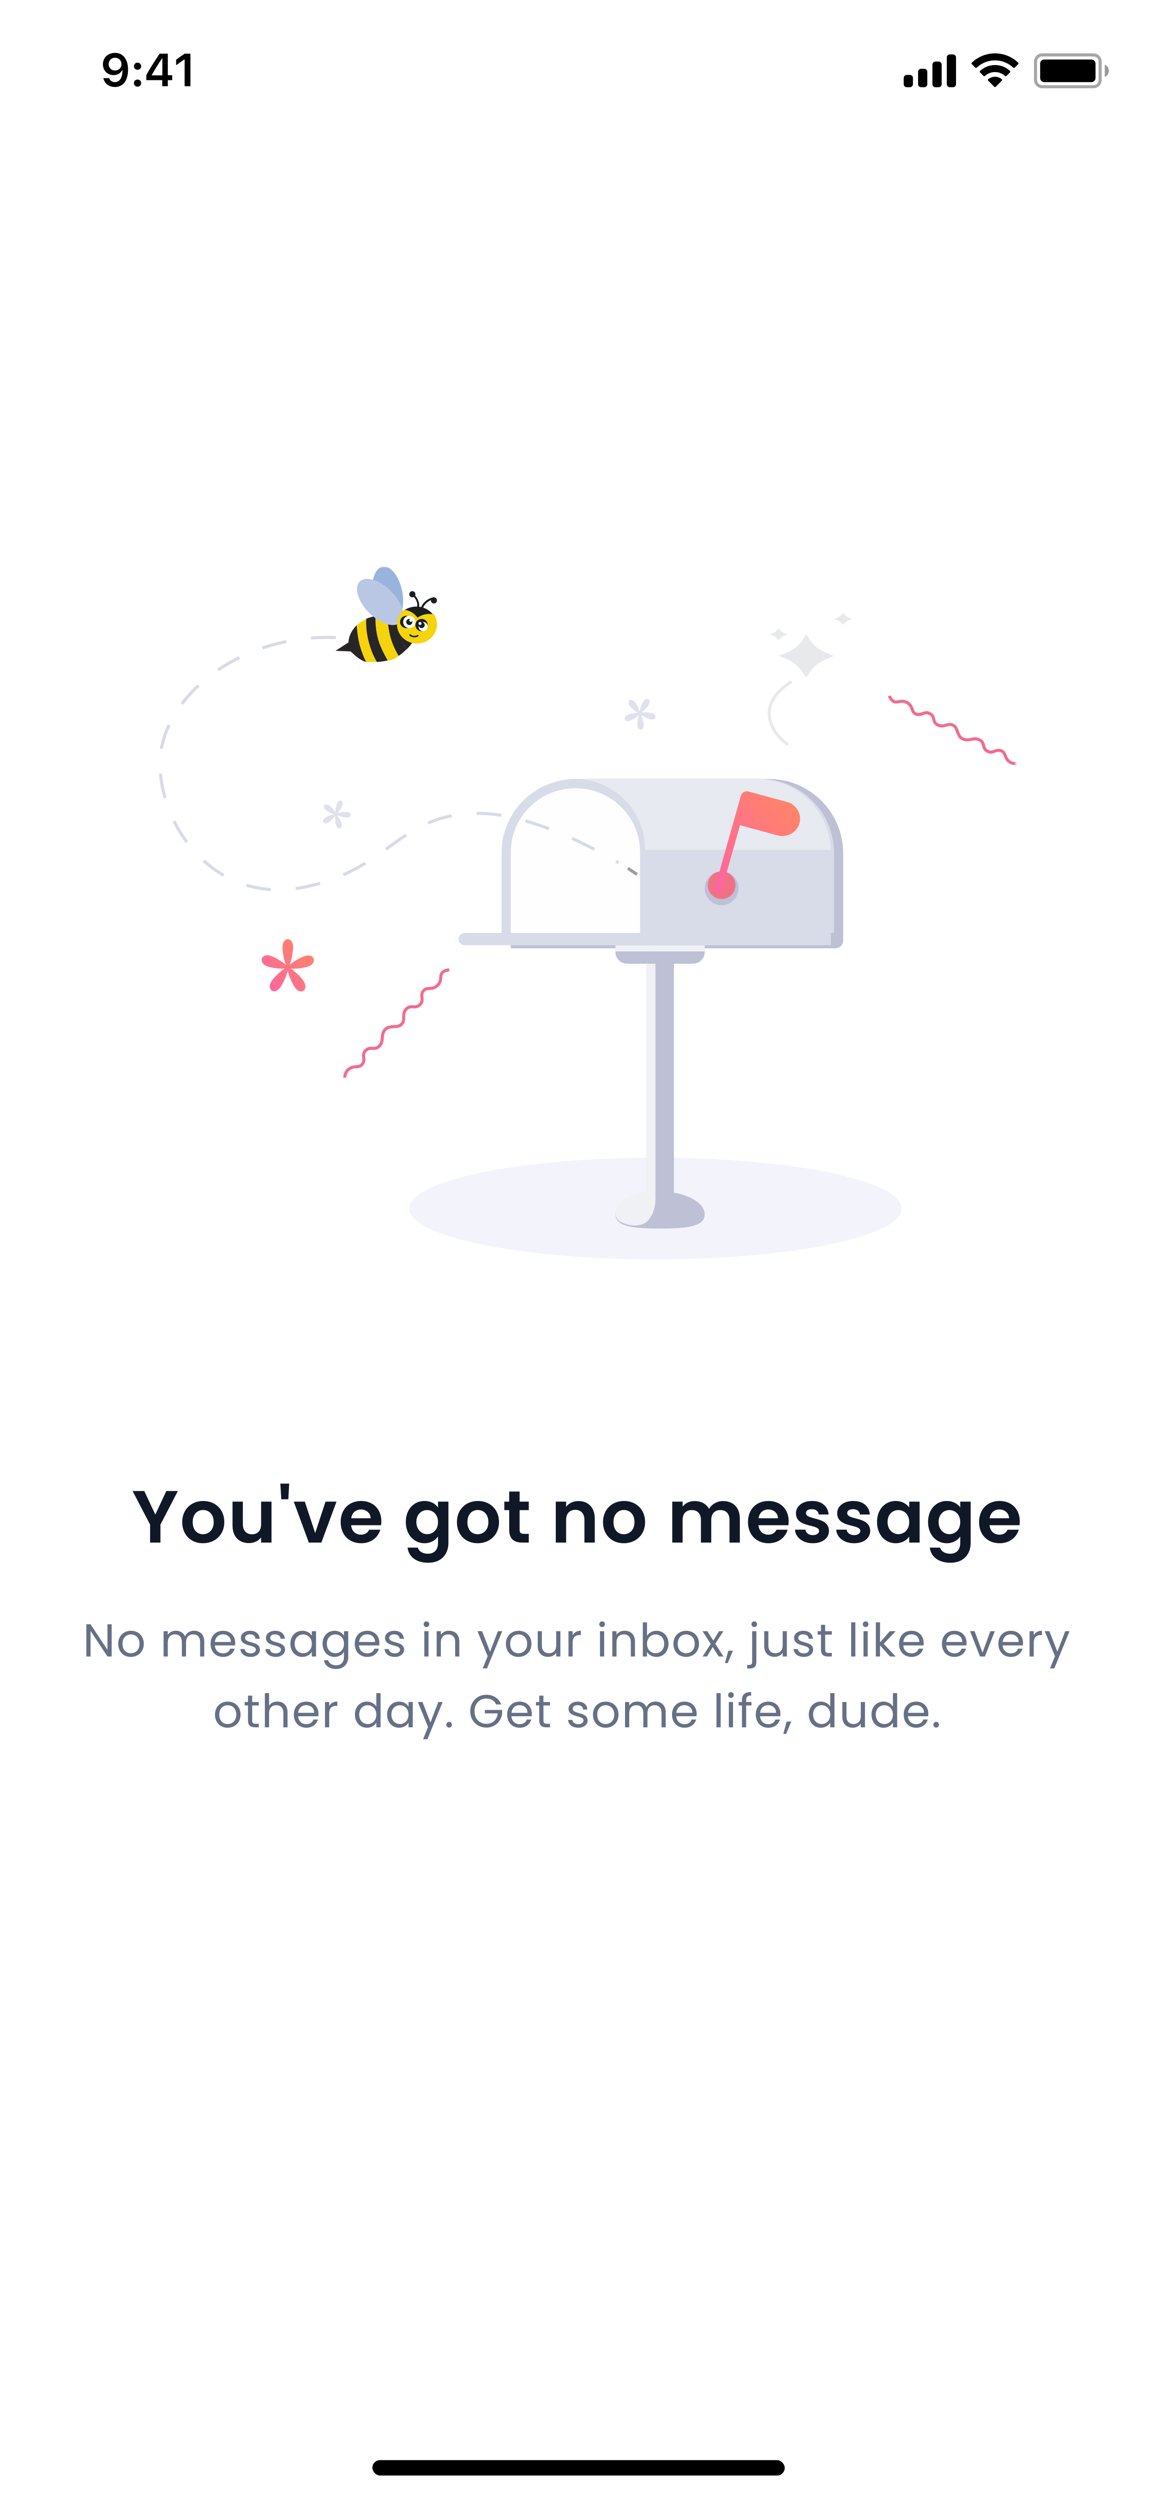 <svg width="375" height="812" viewBox="0 0 375 812" fill="none" xmlns="http://www.w3.org/2000/svg">
<rect x="0" y="0" width="375" height="812" fill="#808080" stroke="none"/>
<g clip-path="url(#clip0_13_9704)">
<rect width="375" height="812" fill="white"/>
<path d="M48.772 495.168V501H52.132V495.168L57.795 484.248H54.051L50.475 491.904L46.876 484.248H43.084L48.772 495.168ZM72.893 494.352C72.893 490.152 69.893 487.488 66.053 487.488C62.213 487.488 59.213 490.152 59.213 494.352C59.213 498.528 62.117 501.216 65.957 501.216C69.821 501.216 72.893 498.528 72.893 494.352ZM62.621 494.352C62.621 491.688 64.229 490.416 66.005 490.416C67.781 490.416 69.437 491.688 69.437 494.352C69.437 496.992 67.733 498.288 65.957 498.288C64.157 498.288 62.621 496.992 62.621 494.352ZM88.23 487.704H84.846V495.024C84.846 497.16 83.694 498.312 81.87 498.312C80.094 498.312 78.918 497.16 78.918 495.024V487.704H75.558V495.504C75.558 499.152 77.79 501.168 80.886 501.168C82.542 501.168 84.006 500.448 84.846 499.32V501H88.23V487.704ZM91.409 486.936H93.689L93.977 481.848H91.097L91.409 486.936ZM95.457 487.704L100.353 501H104.433L109.353 487.704H105.777L102.417 497.904L99.057 487.704H95.457ZM117.272 490.248C119 490.248 120.392 491.352 120.44 493.104H114.128C114.392 491.28 115.664 490.248 117.272 490.248ZM123.584 496.824H119.96C119.528 497.712 118.736 498.432 117.296 498.432C115.616 498.432 114.272 497.328 114.104 495.36H123.824C123.896 494.928 123.92 494.496 123.92 494.064C123.92 490.104 121.208 487.488 117.368 487.488C113.432 487.488 110.696 490.152 110.696 494.352C110.696 498.528 113.504 501.216 117.368 501.216C120.656 501.216 122.864 499.272 123.584 496.824ZM131.867 494.304C131.867 498.456 134.555 501.216 137.939 501.216C140.027 501.216 141.539 500.184 142.331 499.032V501.096C142.331 503.568 140.891 504.624 139.043 504.624C137.363 504.624 136.115 503.832 135.779 502.632H132.443C132.779 505.68 135.395 507.552 139.139 507.552C143.507 507.552 145.715 504.696 145.715 501.096V487.704H142.331V489.6C141.539 488.448 140.027 487.488 137.939 487.488C134.555 487.488 131.867 490.152 131.867 494.304ZM142.331 494.352C142.331 496.872 140.651 498.264 138.803 498.264C137.003 498.264 135.299 496.824 135.299 494.304C135.299 491.784 137.003 490.44 138.803 490.44C140.651 490.44 142.331 491.832 142.331 494.352ZM162.157 494.352C162.157 490.152 159.157 487.488 155.317 487.488C151.477 487.488 148.477 490.152 148.477 494.352C148.477 498.528 151.381 501.216 155.221 501.216C159.085 501.216 162.157 498.528 162.157 494.352ZM151.885 494.352C151.885 491.688 153.493 490.416 155.269 490.416C157.045 490.416 158.701 491.688 158.701 494.352C158.701 496.992 156.997 498.288 155.221 498.288C153.421 498.288 151.885 496.992 151.885 494.352ZM165.469 496.872C165.469 499.92 167.173 501 169.717 501H171.829V498.168H170.269C169.213 498.168 168.853 497.784 168.853 496.896V490.464H171.829V487.704H168.853V484.416H165.469V487.704H163.885V490.464H165.469V496.872ZM189.917 501H193.277V493.2C193.277 489.528 191.069 487.512 187.973 487.512C186.269 487.512 184.829 488.232 183.965 489.36V487.704H180.605V501H183.965V493.656C183.965 491.52 185.141 490.368 186.965 490.368C188.741 490.368 189.917 491.52 189.917 493.656V501ZM209.632 494.352C209.632 490.152 206.632 487.488 202.792 487.488C198.952 487.488 195.952 490.152 195.952 494.352C195.952 498.528 198.856 501.216 202.696 501.216C206.56 501.216 209.632 498.528 209.632 494.352ZM199.36 494.352C199.36 491.688 200.968 490.416 202.744 490.416C204.52 490.416 206.176 491.688 206.176 494.352C206.176 496.992 204.472 498.288 202.696 498.288C200.896 498.288 199.36 496.992 199.36 494.352ZM237.056 501H240.416V493.2C240.416 489.528 238.16 487.512 234.968 487.512C233.024 487.512 231.272 488.544 230.408 490.056C229.496 488.4 227.792 487.512 225.728 487.512C224.072 487.512 222.656 488.208 221.816 489.312V487.704H218.456V501H221.816V493.656C221.816 491.544 222.992 490.44 224.816 490.44C226.592 490.44 227.768 491.544 227.768 493.656V501H231.128V493.656C231.128 491.544 232.304 490.44 234.104 490.44C235.88 490.44 237.056 491.544 237.056 493.656V501ZM249.636 490.248C251.364 490.248 252.756 491.352 252.804 493.104H246.492C246.756 491.28 248.028 490.248 249.636 490.248ZM255.948 496.824H252.324C251.892 497.712 251.1 498.432 249.66 498.432C247.98 498.432 246.636 497.328 246.468 495.36H256.188C256.26 494.928 256.284 494.496 256.284 494.064C256.284 490.104 253.572 487.488 249.732 487.488C245.796 487.488 243.06 490.152 243.06 494.352C243.06 498.528 245.868 501.216 249.732 501.216C253.02 501.216 255.228 499.272 255.948 496.824ZM269.376 497.208C269.28 492.336 261.912 493.848 261.912 491.424C261.912 490.656 262.56 490.152 263.808 490.152C265.128 490.152 265.944 490.848 266.04 491.88H269.256C269.064 489.24 267.12 487.488 263.904 487.488C260.616 487.488 258.648 489.264 258.648 491.472C258.648 496.344 266.16 494.832 266.16 497.208C266.16 497.976 265.44 498.576 264.12 498.576C262.776 498.576 261.84 497.808 261.72 496.8H258.336C258.48 499.272 260.808 501.216 264.144 501.216C267.384 501.216 269.376 499.488 269.376 497.208ZM282.775 497.208C282.679 492.336 275.311 493.848 275.311 491.424C275.311 490.656 275.959 490.152 277.207 490.152C278.527 490.152 279.343 490.848 279.439 491.88H282.655C282.463 489.24 280.519 487.488 277.303 487.488C274.015 487.488 272.047 489.264 272.047 491.472C272.047 496.344 279.559 494.832 279.559 497.208C279.559 497.976 278.839 498.576 277.519 498.576C276.175 498.576 275.239 497.808 275.119 496.8H271.735C271.879 499.272 274.207 501.216 277.543 501.216C280.783 501.216 282.775 499.488 282.775 497.208ZM284.989 494.304C284.989 498.456 287.677 501.216 291.037 501.216C293.149 501.216 294.661 500.208 295.453 499.056V501H298.837V487.704H295.453V489.6C294.661 488.496 293.197 487.488 291.061 487.488C287.677 487.488 284.989 490.152 284.989 494.304ZM295.453 494.352C295.453 496.872 293.773 498.264 291.925 498.264C290.125 498.264 288.421 496.824 288.421 494.304C288.421 491.784 290.125 490.44 291.925 490.44C293.773 490.44 295.453 491.832 295.453 494.352ZM301.574 494.304C301.574 498.456 304.262 501.216 307.646 501.216C309.734 501.216 311.246 500.184 312.038 499.032V501.096C312.038 503.568 310.598 504.624 308.75 504.624C307.07 504.624 305.822 503.832 305.486 502.632H302.15C302.486 505.68 305.102 507.552 308.846 507.552C313.214 507.552 315.422 504.696 315.422 501.096V487.704H312.038V489.6C311.246 488.448 309.734 487.488 307.646 487.488C304.262 487.488 301.574 490.152 301.574 494.304ZM312.038 494.352C312.038 496.872 310.358 498.264 308.51 498.264C306.71 498.264 305.006 496.824 305.006 494.304C305.006 491.784 306.71 490.44 308.51 490.44C310.358 490.44 312.038 491.832 312.038 494.352ZM324.736 490.248C326.464 490.248 327.856 491.352 327.904 493.104H321.592C321.856 491.28 323.128 490.248 324.736 490.248ZM331.048 496.824H327.424C326.992 497.712 326.2 498.432 324.76 498.432C323.08 498.432 321.736 497.328 321.568 495.36H331.288C331.36 494.928 331.384 494.496 331.384 494.064C331.384 490.104 328.672 487.488 324.832 487.488C320.896 487.488 318.16 490.152 318.16 494.352C318.16 498.528 320.968 501.216 324.832 501.216C328.12 501.216 330.328 499.272 331.048 496.824Z" fill="#101828"/>
<path d="M34.916 527.53V535.84L29.425 527.53H28.061V538H29.425V529.675L34.916 538H36.281V527.53H34.916ZM46.727 533.875C46.727 531.28 44.912 529.645 42.572 529.645C40.247 529.645 38.417 531.28 38.417 533.875C38.417 536.485 40.187 538.135 42.512 538.135C44.852 538.135 46.727 536.485 46.727 533.875ZM39.812 533.875C39.812 531.805 41.117 530.83 42.557 530.83C43.967 530.83 45.332 531.805 45.332 533.875C45.332 535.96 43.937 536.935 42.512 536.935C41.087 536.935 39.812 535.96 39.812 533.875ZM65.026 538H66.376V533.155C66.376 530.8 64.921 529.63 63.046 529.63C61.786 529.63 60.616 530.275 60.136 531.46C59.596 530.23 58.471 529.63 57.121 529.63C56.041 529.63 55.066 530.095 54.526 530.965V529.78H53.161V538H54.526V533.47C54.526 531.7 55.471 530.815 56.851 530.815C58.201 530.815 59.101 531.67 59.101 533.35V538H60.451V533.47C60.451 531.7 61.396 530.815 62.776 530.815C64.126 530.815 65.026 531.67 65.026 533.35V538ZM72.43 530.8C73.84 530.8 75.04 531.685 75.025 533.29H69.835C69.985 531.685 71.095 530.8 72.43 530.8ZM76.27 535.465H74.8C74.5 536.35 73.72 536.98 72.49 536.98C71.095 536.98 69.925 536.065 69.82 534.4H76.39C76.42 534.115 76.435 533.875 76.435 533.575C76.435 531.325 74.875 529.645 72.49 529.645C70.09 529.645 68.425 531.28 68.425 533.875C68.425 536.485 70.15 538.135 72.49 538.135C74.53 538.135 75.85 536.965 76.27 535.465ZM84.467 535.765C84.407 532.825 79.637 533.89 79.637 531.94C79.637 531.28 80.237 530.8 81.242 530.8C82.337 530.8 82.967 531.4 83.027 532.225H84.392C84.302 530.62 83.102 529.645 81.287 529.645C79.457 529.645 78.272 530.68 78.272 531.94C78.272 535 83.132 533.935 83.132 535.765C83.132 536.44 82.532 536.98 81.452 536.98C80.297 536.98 79.592 536.38 79.517 535.585H78.107C78.197 537.085 79.547 538.135 81.467 538.135C83.282 538.135 84.467 537.115 84.467 535.765ZM92.624 535.765C92.564 532.825 87.794 533.89 87.794 531.94C87.794 531.28 88.394 530.8 89.399 530.8C90.494 530.8 91.124 531.4 91.184 532.225H92.549C92.459 530.62 91.259 529.645 89.444 529.645C87.614 529.645 86.429 530.68 86.429 531.94C86.429 535 91.289 533.935 91.289 535.765C91.289 536.44 90.689 536.98 89.609 536.98C88.454 536.98 87.749 536.38 87.674 535.585H86.264C86.354 537.085 87.704 538.135 89.624 538.135C91.439 538.135 92.624 537.115 92.624 535.765ZM94.361 533.86C94.361 536.41 96.056 538.135 98.246 538.135C99.761 538.135 100.826 537.355 101.321 536.47V538H102.701V529.78H101.321V531.28C100.841 530.425 99.791 529.645 98.261 529.645C96.056 529.645 94.361 531.295 94.361 533.86ZM101.321 533.875C101.321 535.81 100.031 536.935 98.531 536.935C97.031 536.935 95.756 535.795 95.756 533.86C95.756 531.925 97.031 530.83 98.531 530.83C100.031 530.83 101.321 531.97 101.321 533.875ZM104.818 533.86C104.818 536.41 106.513 538.135 108.718 538.135C110.218 538.135 111.283 537.34 111.778 536.455V538.18C111.778 539.935 110.683 540.865 109.228 540.865C107.878 540.865 106.903 540.19 106.603 539.2H105.253C105.523 540.955 107.068 542.05 109.228 542.05C111.643 542.05 113.158 540.445 113.158 538.18V529.78H111.778V531.28C111.298 530.395 110.218 529.645 108.718 529.645C106.513 529.645 104.818 531.295 104.818 533.86ZM111.778 533.875C111.778 535.81 110.488 536.935 108.988 536.935C107.488 536.935 106.213 535.795 106.213 533.86C106.213 531.925 107.488 530.83 108.988 530.83C110.488 530.83 111.778 531.97 111.778 533.875ZM119.279 530.8C120.689 530.8 121.889 531.685 121.874 533.29H116.684C116.834 531.685 117.944 530.8 119.279 530.8ZM123.119 535.465H121.649C121.349 536.35 120.569 536.98 119.339 536.98C117.944 536.98 116.774 536.065 116.669 534.4H123.239C123.269 534.115 123.284 533.875 123.284 533.575C123.284 531.325 121.724 529.645 119.339 529.645C116.939 529.645 115.274 531.28 115.274 533.875C115.274 536.485 116.999 538.135 119.339 538.135C121.379 538.135 122.699 536.965 123.119 535.465ZM131.316 535.765C131.256 532.825 126.486 533.89 126.486 531.94C126.486 531.28 127.086 530.8 128.091 530.8C129.186 530.8 129.816 531.4 129.876 532.225H131.241C131.151 530.62 129.951 529.645 128.136 529.645C126.306 529.645 125.121 530.68 125.121 531.94C125.121 535 129.981 533.935 129.981 535.765C129.981 536.44 129.381 536.98 128.301 536.98C127.146 536.98 126.441 536.38 126.366 535.585H124.956C125.046 537.085 126.396 538.135 128.316 538.135C130.131 538.135 131.316 537.115 131.316 535.765ZM137.882 538H139.247V529.78H137.882V538ZM138.587 528.445C139.082 528.445 139.487 528.04 139.487 527.515C139.487 526.99 139.082 526.585 138.587 526.585C138.062 526.585 137.657 526.99 137.657 527.515C137.657 528.04 138.062 528.445 138.587 528.445ZM147.908 538H149.258V533.155C149.258 530.8 147.803 529.63 145.898 529.63C144.788 529.63 143.798 530.095 143.258 530.95V529.78H141.893V538H143.258V533.455C143.258 531.685 144.218 530.815 145.613 530.815C146.993 530.815 147.908 531.67 147.908 533.35V538ZM159.247 536.44L156.667 529.78H155.152L158.467 537.91L156.847 541.87H158.257L163.207 529.78H161.797L159.247 536.44ZM172.699 533.875C172.699 531.28 170.884 529.645 168.544 529.645C166.219 529.645 164.389 531.28 164.389 533.875C164.389 536.485 166.159 538.135 168.484 538.135C170.824 538.135 172.699 536.485 172.699 533.875ZM165.784 533.875C165.784 531.805 167.089 530.83 168.529 530.83C169.939 530.83 171.304 531.805 171.304 533.875C171.304 535.96 169.909 536.935 168.484 536.935C167.059 536.935 165.784 535.96 165.784 533.875ZM182.104 529.78H180.739V534.295C180.739 536.065 179.794 536.935 178.384 536.935C177.004 536.935 176.089 536.08 176.089 534.415V529.78H174.739V534.595C174.739 536.95 176.224 538.12 178.114 538.12C179.209 538.12 180.214 537.64 180.739 536.785V538H182.104V529.78ZM186.094 533.53C186.094 531.625 187.084 531.04 188.389 531.04H188.749V529.63C187.444 529.63 186.559 530.2 186.094 531.115V529.78H184.729V538H186.094V533.53ZM194.963 538H196.328V529.78H194.963V538ZM195.668 528.445C196.163 528.445 196.568 528.04 196.568 527.515C196.568 526.99 196.163 526.585 195.668 526.585C195.143 526.585 194.738 526.99 194.738 527.515C194.738 528.04 195.143 528.445 195.668 528.445ZM204.99 538H206.34V533.155C206.34 530.8 204.885 529.63 202.98 529.63C201.87 529.63 200.88 530.095 200.34 530.95V529.78H198.975V538H200.34V533.455C200.34 531.685 201.3 530.815 202.695 530.815C204.075 530.815 204.99 531.67 204.99 533.35V538ZM210.255 531.31V526.9H208.89V538H210.255V536.485C210.765 537.385 211.83 538.135 213.33 538.135C215.535 538.135 217.23 536.41 217.23 533.86C217.23 531.295 215.55 529.645 213.33 529.645C211.875 529.645 210.78 530.395 210.255 531.31ZM215.835 533.86C215.835 535.795 214.56 536.935 213.045 536.935C211.56 536.935 210.255 535.81 210.255 533.875C210.255 531.97 211.56 530.83 213.045 530.83C214.56 530.83 215.835 531.925 215.835 533.86ZM227.146 533.875C227.146 531.28 225.331 529.645 222.991 529.645C220.666 529.645 218.836 531.28 218.836 533.875C218.836 536.485 220.606 538.135 222.931 538.135C225.271 538.135 227.146 536.485 227.146 533.875ZM220.231 533.875C220.231 531.805 221.536 530.83 222.976 530.83C224.386 530.83 225.751 531.805 225.751 533.875C225.751 535.96 224.356 536.935 222.931 536.935C221.506 536.935 220.231 535.96 220.231 533.875ZM233.551 538H235.096L232.441 533.845L235.081 529.78H233.656L231.796 532.825L229.846 529.78H228.301L230.956 533.92L228.301 538H229.726L231.601 534.94L233.551 538ZM235.574 540.145H236.489L238.169 536.11H236.669L235.574 540.145ZM245.106 528.445C245.616 528.445 246.021 528.04 246.021 527.515C246.021 526.99 245.616 526.585 245.106 526.585C244.596 526.585 244.191 526.99 244.191 527.515C244.191 528.04 244.596 528.445 245.106 528.445ZM244.416 529.78V539.755C244.416 540.475 244.131 540.745 243.381 540.745H242.811V541.9H243.606C245.001 541.9 245.781 541.27 245.781 539.785V529.78H244.416ZM255.702 529.78H254.337V534.295C254.337 536.065 253.392 536.935 251.982 536.935C250.602 536.935 249.687 536.08 249.687 534.415V529.78H248.337V534.595C248.337 536.95 249.822 538.12 251.712 538.12C252.807 538.12 253.812 537.64 254.337 536.785V538H255.702V529.78ZM264.237 535.765C264.177 532.825 259.407 533.89 259.407 531.94C259.407 531.28 260.007 530.8 261.012 530.8C262.107 530.8 262.737 531.4 262.797 532.225H264.162C264.072 530.62 262.872 529.645 261.057 529.645C259.227 529.645 258.042 530.68 258.042 531.94C258.042 535 262.902 533.935 262.902 535.765C262.902 536.44 262.302 536.98 261.222 536.98C260.067 536.98 259.362 536.38 259.287 535.585H257.877C257.967 537.085 259.317 538.135 261.237 538.135C263.052 538.135 264.237 537.115 264.237 535.765ZM266.784 535.75C266.784 537.4 267.609 538 269.064 538H270.294V536.845H269.289C268.449 536.845 268.149 536.56 268.149 535.75V530.905H270.294V529.78H268.149V527.71H266.784V529.78H265.719V530.905H266.784V535.75ZM276.587 538H277.952V526.9H276.587V538ZM280.598 538H281.963V529.78H280.598V538ZM281.303 528.445C281.798 528.445 282.203 528.04 282.203 527.515C282.203 526.99 281.798 526.585 281.303 526.585C280.778 526.585 280.373 526.99 280.373 527.515C280.373 528.04 280.778 528.445 281.303 528.445ZM284.609 538H285.974V534.37L289.199 538H291.059L287.174 533.875L291.044 529.78H289.139L285.974 533.425V526.9H284.609V538ZM296.144 530.8C297.554 530.8 298.754 531.685 298.739 533.29H293.549C293.699 531.685 294.809 530.8 296.144 530.8ZM299.984 535.465H298.514C298.214 536.35 297.434 536.98 296.204 536.98C294.809 536.98 293.639 536.065 293.534 534.4H300.104C300.134 534.115 300.149 533.875 300.149 533.575C300.149 531.325 298.589 529.645 296.204 529.645C293.804 529.645 292.139 531.28 292.139 533.875C292.139 536.485 293.864 538.135 296.204 538.135C298.244 538.135 299.564 536.965 299.984 535.465ZM310.085 530.8C311.495 530.8 312.695 531.685 312.68 533.29H307.49C307.64 531.685 308.75 530.8 310.085 530.8ZM313.925 535.465H312.455C312.155 536.35 311.375 536.98 310.145 536.98C308.75 536.98 307.58 536.065 307.475 534.4H314.045C314.075 534.115 314.09 533.875 314.09 533.575C314.09 531.325 312.53 529.645 310.145 529.645C307.745 529.645 306.08 531.28 306.08 533.875C306.08 536.485 307.805 538.135 310.145 538.135C312.185 538.135 313.505 536.965 313.925 535.465ZM315.237 529.78L318.462 538H320.052L323.277 529.78H321.822L319.272 536.74L316.707 529.78H315.237ZM328.435 530.8C329.845 530.8 331.045 531.685 331.03 533.29H325.84C325.99 531.685 327.1 530.8 328.435 530.8ZM332.275 535.465H330.805C330.505 536.35 329.725 536.98 328.495 536.98C327.1 536.98 325.93 536.065 325.825 534.4H332.395C332.425 534.115 332.44 533.875 332.44 533.575C332.44 531.325 330.88 529.645 328.495 529.645C326.095 529.645 324.43 531.28 324.43 533.875C324.43 536.485 326.155 538.135 328.495 538.135C330.535 538.135 331.855 536.965 332.275 535.465ZM335.927 533.53C335.927 531.625 336.917 531.04 338.222 531.04H338.582V529.63C337.277 529.63 336.392 530.2 335.927 531.115V529.78H334.562V538H335.927V533.53ZM343.597 536.44L341.017 529.78H339.502L342.817 537.91L341.197 541.87H342.607L347.557 529.78H346.147L343.597 536.44ZM78.174 556.875C78.174 554.28 76.359 552.645 74.019 552.645C71.694 552.645 69.864 554.28 69.864 556.875C69.864 559.485 71.634 561.135 73.959 561.135C76.299 561.135 78.174 559.485 78.174 556.875ZM71.259 556.875C71.259 554.805 72.564 553.83 74.004 553.83C75.414 553.83 76.779 554.805 76.779 556.875C76.779 558.96 75.384 559.935 73.959 559.935C72.534 559.935 71.259 558.96 71.259 556.875ZM80.588 558.75C80.588 560.4 81.413 561 82.868 561H84.098V559.845H83.093C82.253 559.845 81.953 559.56 81.953 558.75V553.905H84.098V552.78H81.953V550.71H80.588V552.78H79.523V553.905H80.588V558.75ZM86.072 561H87.437V556.455C87.437 554.685 88.397 553.815 89.792 553.815C91.172 553.815 92.087 554.67 92.087 556.35V561H93.437V556.155C93.437 553.8 91.982 552.63 90.152 552.63C88.997 552.63 87.977 553.095 87.437 553.965V549.9H86.072V561ZM99.482 553.8C100.892 553.8 102.092 554.685 102.077 556.29H96.887C97.037 554.685 98.147 553.8 99.482 553.8ZM103.322 558.465H101.852C101.552 559.35 100.772 559.98 99.542 559.98C98.147 559.98 96.977 559.065 96.872 557.4H103.442C103.472 557.115 103.487 556.875 103.487 556.575C103.487 554.325 101.927 552.645 99.542 552.645C97.142 552.645 95.477 554.28 95.477 556.875C95.477 559.485 97.202 561.135 99.542 561.135C101.582 561.135 102.902 559.965 103.322 558.465ZM106.974 556.53C106.974 554.625 107.964 554.04 109.269 554.04H109.629V552.63C108.324 552.63 107.439 553.2 106.974 554.115V552.78H105.609V561H106.974V556.53ZM115.333 556.86C115.333 559.41 117.028 561.135 119.233 561.135C120.733 561.135 121.798 560.37 122.293 559.455V561H123.673V549.9H122.293V554.25C121.723 553.305 120.538 552.645 119.248 552.645C117.028 552.645 115.333 554.295 115.333 556.86ZM122.293 556.875C122.293 558.81 121.003 559.935 119.503 559.935C118.003 559.935 116.728 558.795 116.728 556.86C116.728 554.925 118.003 553.83 119.503 553.83C121.003 553.83 122.293 554.97 122.293 556.875ZM125.79 556.86C125.79 559.41 127.485 561.135 129.675 561.135C131.19 561.135 132.255 560.355 132.75 559.47V561H134.13V552.78H132.75V554.28C132.27 553.425 131.22 552.645 129.69 552.645C127.485 552.645 125.79 554.295 125.79 556.86ZM132.75 556.875C132.75 558.81 131.46 559.935 129.96 559.935C128.46 559.935 127.185 558.795 127.185 556.86C127.185 554.925 128.46 553.83 129.96 553.83C131.46 553.83 132.75 554.97 132.75 556.875ZM139.877 559.44L137.297 552.78H135.782L139.097 560.91L137.477 564.87H138.887L143.837 552.78H142.427L139.877 559.44ZM146.864 560.16C146.864 559.635 146.459 559.23 145.964 559.23C145.439 559.23 145.034 559.635 145.034 560.16C145.034 560.685 145.439 561.09 145.964 561.09C146.459 561.09 146.864 560.685 146.864 560.16ZM158.057 550.425C155.117 550.425 152.807 552.63 152.807 555.765C152.807 558.9 155.117 561.09 158.057 561.09C160.892 561.09 162.947 559.005 163.187 556.41V555.36H157.562V556.47H161.732C161.522 558.54 160.112 559.86 158.057 559.86C155.852 559.86 154.202 558.27 154.202 555.765C154.202 553.245 155.852 551.655 158.057 551.655C159.527 551.655 160.667 552.36 161.237 553.575H162.872C162.092 551.565 160.262 550.425 158.057 550.425ZM168.807 553.8C170.217 553.8 171.417 554.685 171.402 556.29H166.212C166.362 554.685 167.472 553.8 168.807 553.8ZM172.647 558.465H171.177C170.877 559.35 170.097 559.98 168.867 559.98C167.472 559.98 166.302 559.065 166.197 557.4H172.767C172.797 557.115 172.812 556.875 172.812 556.575C172.812 554.325 171.252 552.645 168.867 552.645C166.467 552.645 164.802 554.28 164.802 556.875C164.802 559.485 166.527 561.135 168.867 561.135C170.907 561.135 172.227 559.965 172.647 558.465ZM175.234 558.75C175.234 560.4 176.059 561 177.514 561H178.744V559.845H177.739C176.899 559.845 176.599 559.56 176.599 558.75V553.905H178.744V552.78H176.599V550.71H175.234V552.78H174.169V553.905H175.234V558.75ZM190.947 558.765C190.887 555.825 186.117 556.89 186.117 554.94C186.117 554.28 186.717 553.8 187.722 553.8C188.817 553.8 189.447 554.4 189.507 555.225H190.872C190.782 553.62 189.582 552.645 187.767 552.645C185.937 552.645 184.752 553.68 184.752 554.94C184.752 558 189.612 556.935 189.612 558.765C189.612 559.44 189.012 559.98 187.932 559.98C186.777 559.98 186.072 559.38 185.997 558.585H184.587C184.677 560.085 186.027 561.135 187.947 561.135C189.762 561.135 190.947 560.115 190.947 558.765ZM200.994 556.875C200.994 554.28 199.179 552.645 196.839 552.645C194.514 552.645 192.684 554.28 192.684 556.875C192.684 559.485 194.454 561.135 196.779 561.135C199.119 561.135 200.994 559.485 200.994 556.875ZM194.079 556.875C194.079 554.805 195.384 553.83 196.824 553.83C198.234 553.83 199.599 554.805 199.599 556.875C199.599 558.96 198.204 559.935 196.779 559.935C195.354 559.935 194.079 558.96 194.079 556.875ZM214.973 561H216.323V556.155C216.323 553.8 214.868 552.63 212.993 552.63C211.733 552.63 210.563 553.275 210.083 554.46C209.543 553.23 208.418 552.63 207.068 552.63C205.988 552.63 205.013 553.095 204.473 553.965V552.78H203.108V561H204.473V556.47C204.473 554.7 205.418 553.815 206.798 553.815C208.148 553.815 209.048 554.67 209.048 556.35V561H210.398V556.47C210.398 554.7 211.343 553.815 212.723 553.815C214.073 553.815 214.973 554.67 214.973 556.35V561ZM222.378 553.8C223.788 553.8 224.988 554.685 224.973 556.29H219.783C219.933 554.685 221.043 553.8 222.378 553.8ZM226.218 558.465H224.748C224.448 559.35 223.668 559.98 222.438 559.98C221.043 559.98 219.873 559.065 219.768 557.4H226.338C226.368 557.115 226.383 556.875 226.383 556.575C226.383 554.325 224.823 552.645 222.438 552.645C220.038 552.645 218.373 554.28 218.373 556.875C218.373 559.485 220.098 561.135 222.438 561.135C224.478 561.135 225.798 559.965 226.218 558.465ZM232.823 561H234.188V549.9H232.823V561ZM236.835 561H238.2V552.78H236.835V561ZM237.54 551.445C238.035 551.445 238.44 551.04 238.44 550.515C238.44 549.99 238.035 549.585 237.54 549.585C237.015 549.585 236.61 549.99 236.61 550.515C236.61 551.04 237.015 551.445 237.54 551.445ZM241.101 561H242.466V553.905H244.191V552.78H242.466V552.195C242.466 551.13 242.871 550.68 244.101 550.68V549.54C242.001 549.54 241.101 550.365 241.101 552.195V552.78H240.036V553.905H241.101V561ZM249.598 553.8C251.008 553.8 252.208 554.685 252.193 556.29H247.003C247.153 554.685 248.263 553.8 249.598 553.8ZM253.438 558.465H251.968C251.668 559.35 250.888 559.98 249.658 559.98C248.263 559.98 247.093 559.065 246.988 557.4H253.558C253.588 557.115 253.603 556.875 253.603 556.575C253.603 554.325 252.043 552.645 249.658 552.645C247.258 552.645 245.593 554.28 245.593 556.875C245.593 559.485 247.318 561.135 249.658 561.135C251.698 561.135 253.018 559.965 253.438 558.465ZM254.539 563.145H255.454L257.134 559.11H255.634L254.539 563.145ZM262.827 556.86C262.827 559.41 264.522 561.135 266.727 561.135C268.227 561.135 269.292 560.37 269.787 559.455V561H271.167V549.9H269.787V554.25C269.217 553.305 268.032 552.645 266.742 552.645C264.522 552.645 262.827 554.295 262.827 556.86ZM269.787 556.875C269.787 558.81 268.497 559.935 266.997 559.935C265.497 559.935 264.222 558.795 264.222 556.86C264.222 554.925 265.497 553.83 266.997 553.83C268.497 553.83 269.787 554.97 269.787 556.875ZM281.084 552.78H279.719V557.295C279.719 559.065 278.774 559.935 277.364 559.935C275.984 559.935 275.069 559.08 275.069 557.415V552.78H273.719V557.595C273.719 559.95 275.204 561.12 277.094 561.12C278.189 561.12 279.194 560.64 279.719 559.785V561H281.084V552.78ZM283.199 556.86C283.199 559.41 284.894 561.135 287.099 561.135C288.599 561.135 289.664 560.37 290.159 559.455V561H291.539V549.9H290.159V554.25C289.589 553.305 288.404 552.645 287.114 552.645C284.894 552.645 283.199 554.295 283.199 556.86ZM290.159 556.875C290.159 558.81 288.869 559.935 287.369 559.935C285.869 559.935 284.594 558.795 284.594 556.86C284.594 554.925 285.869 553.83 287.369 553.83C288.869 553.83 290.159 554.97 290.159 556.875ZM297.66 553.8C299.07 553.8 300.27 554.685 300.255 556.29H295.065C295.215 554.685 296.325 553.8 297.66 553.8ZM301.5 558.465H300.03C299.73 559.35 298.95 559.98 297.72 559.98C296.325 559.98 295.155 559.065 295.05 557.4H301.62C301.65 557.115 301.665 556.875 301.665 556.575C301.665 554.325 300.105 552.645 297.72 552.645C295.32 552.645 293.655 554.28 293.655 556.875C293.655 559.485 295.38 561.135 297.72 561.135C299.76 561.135 301.08 559.965 301.5 558.465ZM305.122 560.16C305.122 559.635 304.717 559.23 304.222 559.23C303.697 559.23 303.292 559.635 303.292 560.16C303.292 560.685 303.697 561.09 304.222 561.09C304.717 561.09 305.122 560.685 305.122 560.16Z" fill="#667085"/>
<path opacity="0.35" d="M338.667 17.833H355.333C356.53 17.833 357.5 18.804 357.5 20V26C357.5 27.197 356.53 28.166 355.333 28.166H338.667C337.47 28.166 336.5 27.197 336.5 26V20L336.511 19.779C336.622 18.686 337.545 17.833 338.667 17.833Z" stroke="black"/>
<path opacity="0.4" d="M359 21V25C359.805 24.661 360.328 23.873 360.328 23C360.328 22.127 359.805 21.339 359 21Z" fill="black"/>
<path d="M338 20.667C338 19.93 338.597 19.333 339.333 19.333H354.667C355.403 19.333 356 19.93 356 20.667V25.333C356 26.07 355.403 26.667 354.667 26.667H339.333C338.597 26.667 338 26.07 338 25.333V20.667Z" fill="black"/>
<path fill-rule="evenodd" clip-rule="evenodd" d="M323.331 19.608C325.547 19.608 327.678 20.46 329.284 21.986C329.405 22.104 329.598 22.103 329.717 21.983L330.873 20.816C330.934 20.756 330.967 20.673 330.967 20.588C330.966 20.502 330.932 20.42 330.871 20.36C326.656 16.321 320.006 16.321 315.791 20.36C315.73 20.42 315.695 20.502 315.694 20.588C315.694 20.673 315.727 20.756 315.788 20.816L316.944 21.983C317.063 22.103 317.256 22.104 317.377 21.986C318.983 20.459 321.115 19.608 323.331 19.608ZM323.331 23.404C324.548 23.404 325.722 23.856 326.625 24.673C326.747 24.789 326.939 24.787 327.058 24.668L328.213 23.501C328.274 23.44 328.307 23.357 328.307 23.27C328.306 23.184 328.27 23.102 328.208 23.042C325.46 20.486 321.204 20.486 318.456 23.042C318.394 23.102 318.358 23.184 318.358 23.271C318.357 23.357 318.391 23.44 318.452 23.501L319.606 24.668C319.725 24.787 319.917 24.789 320.039 24.673C320.941 23.857 322.114 23.404 323.331 23.404ZM325.644 25.957C325.646 26.044 325.612 26.127 325.55 26.188L323.553 28.204C323.494 28.263 323.414 28.296 323.331 28.296C323.248 28.296 323.168 28.263 323.109 28.204L321.112 26.188C321.05 26.127 321.016 26.044 321.018 25.957C321.02 25.871 321.057 25.789 321.121 25.731C322.397 24.652 324.265 24.652 325.541 25.731C325.605 25.789 325.642 25.871 325.644 25.957Z" fill="black"/>
<path fill-rule="evenodd" clip-rule="evenodd" d="M309.667 17.667H308.667C308.115 17.667 307.667 18.114 307.667 18.667V27.333C307.667 27.886 308.115 28.333 308.667 28.333H309.667C310.219 28.333 310.667 27.886 310.667 27.333V18.667C310.667 18.114 310.219 17.667 309.667 17.667ZM304 20H305C305.553 20 306 20.448 306 21V27.333C306 27.886 305.553 28.333 305 28.333H304C303.448 28.333 303 27.886 303 27.333V21C303 20.448 303.448 20 304 20ZM300.334 22.333H299.334C298.781 22.333 298.334 22.781 298.334 23.333V27.333C298.334 27.886 298.781 28.333 299.334 28.333H300.334C300.886 28.333 301.334 27.886 301.334 27.333V23.333C301.334 22.781 300.886 22.333 300.334 22.333ZM295.667 24.333H294.667C294.115 24.333 293.667 24.781 293.667 25.333V27.333C293.667 27.886 294.115 28.333 294.667 28.333H295.667C296.219 28.333 296.667 27.886 296.667 27.333V25.333C296.667 24.781 296.219 24.333 295.667 24.333Z" fill="black"/>
<path d="M37.32 28.256C40.008 28.256 41.605 26.154 41.605 22.595C41.605 21.254 41.349 20.127 40.858 19.255C40.148 17.9 38.924 17.168 37.379 17.168C35.079 17.168 33.453 18.713 33.453 20.881C33.453 22.917 34.918 24.396 36.932 24.396C38.17 24.396 39.173 23.818 39.671 22.814H39.693C39.693 22.814 39.723 22.814 39.73 22.814C39.745 22.814 39.796 22.814 39.796 22.814C39.796 25.231 38.88 26.674 37.335 26.674C36.427 26.674 35.724 26.176 35.482 25.378H33.6C33.915 27.114 35.387 28.256 37.32 28.256ZM37.386 22.895C36.17 22.895 35.306 22.031 35.306 20.822C35.306 19.643 36.214 18.742 37.394 18.742C38.573 18.742 39.481 19.658 39.481 20.852C39.481 22.031 38.595 22.895 37.386 22.895Z" fill="black"/>
<path d="M44.696 28.154C45.392 28.154 45.868 27.656 45.868 26.997C45.868 26.33 45.392 25.839 44.696 25.839C44.008 25.839 43.524 26.33 43.524 26.997C43.524 27.656 44.008 28.154 44.696 28.154ZM44.696 22.661C45.392 22.661 45.868 22.17 45.868 21.511C45.868 20.844 45.392 20.354 44.696 20.354C44.008 20.354 43.524 20.844 43.524 21.511C43.524 22.17 44.008 22.661 44.696 22.661Z" fill="black"/>
<path d="M52.724 28H54.533V26.03H55.961V24.433H54.533V17.431H51.867C49.999 20.244 48.512 22.595 47.56 24.345V26.03H52.724V28ZM49.311 24.367C50.541 22.199 51.64 20.463 52.651 18.969H52.753V24.477H49.311V24.367Z" fill="black"/>
<path d="M59.99 28H61.879V17.431H59.997L57.236 19.365V21.181L59.865 19.335H59.99V28Z" fill="black"/>
<rect x="121" y="799" width="134" height="5" rx="2.5" fill="black"/>
<path fill-rule="evenodd" clip-rule="evenodd" d="M293 392.5C293 401.613 257.182 409 213 409C168.817 409 133 401.613 133 392.5C133 383.387 168.817 376 213 376C257.182 376 293 383.387 293 392.5Z" fill="#F2F3FB"/>
<path fill-rule="evenodd" clip-rule="evenodd" d="M271.439 308H166V277.189C166 263.83 176.793 253 190.109 253H249.89C263.206 253 274 263.83 274 277.189V305.431C274 306.85 272.854 308 271.439 308Z" fill="#BEC0D5"/>
<path fill-rule="evenodd" clip-rule="evenodd" d="M271 303H163V276.893C163 263.697 173.793 253 187.109 253H246.89C260.206 253 271 263.697 271 276.893V303Z" fill="#D8DBE8"/>
<path fill-rule="evenodd" clip-rule="evenodd" d="M187 256C175.402 256 166 265.3 166 276.772V303H208V276.772C208 265.3 198.598 256 187 256Z" fill="#FEFEFE"/>
<path fill-rule="evenodd" clip-rule="evenodd" d="M163 276V277C163 276.665 163.014 276.333 163.026 276H163Z" fill="#E7EAF0"/>
<path fill-rule="evenodd" clip-rule="evenodd" d="M268.027 276H268C268.012 276.333 268.027 276.665 268.027 277V276Z" fill="#E7EAF0"/>
<path fill-rule="evenodd" clip-rule="evenodd" d="M246.216 253H187.189C187.125 253 187.063 253.004 187 253.005C199.483 253.107 209.573 263.277 209.573 275.814V276H270C269.548 263.221 259.076 253 246.216 253Z" fill="#E7EAF0"/>
<path fill-rule="evenodd" clip-rule="evenodd" d="M270 307H151.171C149.971 307 149 306.104 149 305C149 303.895 149.971 303 151.171 303H270V307Z" fill="#D8DBE8"/>
<mask id="mask0_13_9704" style="mask-type:luminance" maskUnits="userSpaceOnUse" x="44" y="184" width="286" height="231">
<path fill-rule="evenodd" clip-rule="evenodd" d="M44 415H330V184H44V415Z" fill="white"/>
</mask>
<g mask="url(#mask0_13_9704)">
<path fill-rule="evenodd" clip-rule="evenodd" d="M210 393H219V307H210V393Z" fill="#F0F1F5"/>
<path fill-rule="evenodd" clip-rule="evenodd" d="M213 393H219V307H213V393Z" fill="#BEC0D5"/>
<path fill-rule="evenodd" clip-rule="evenodd" d="M225.058 313H203.941C201.764 313 200 311.358 200 309.33V307H229V309.33C229 311.358 227.235 313 225.058 313Z" fill="#BEC0D5"/>
<path fill-rule="evenodd" clip-rule="evenodd" d="M200 309H229V307H200V309Z" fill="#F0F1F5"/>
<path fill-rule="evenodd" clip-rule="evenodd" d="M214.5 387C206.492 387 200 390.335 200 394.449C200 398.562 206.492 399 214.5 399C222.508 399 229 398.562 229 394.449C229 390.335 222.508 387 214.5 387Z" fill="#BEC0D5"/>
<path fill-rule="evenodd" clip-rule="evenodd" d="M210.535 396.457C213.458 393.078 212.981 389.154 212.958 387C204.896 387 200 390.172 200 394.118C200 396.257 201.92 397.36 204.962 397.922C204.962 397.922 208.759 398.511 210.535 396.457Z" fill="#F0F1F5"/>
<path fill-rule="evenodd" clip-rule="evenodd" d="M239.914 289.463C239.383 292.453 236.527 294.446 233.537 293.914C230.548 293.383 228.554 290.528 229.086 287.538C229.617 284.548 232.472 282.554 235.463 283.086C238.453 283.618 240.446 286.473 239.914 289.463Z" fill="#BEC0D5"/>
<path fill-rule="evenodd" clip-rule="evenodd" d="M238.836 288.701C238.173 291.096 235.693 292.498 233.299 291.836C230.905 291.172 229.501 288.694 230.164 286.299C230.827 283.905 233.307 282.501 235.701 283.164C238.095 283.828 239.499 286.306 238.836 288.701Z" fill="#F07185"/>
<path fill-rule="evenodd" clip-rule="evenodd" d="M255.784 260.471L243.248 257.072C242.173 256.78 241.049 257.403 240.751 258.455L239.03 264.539L238.222 267.396L232 289.387L234.258 290L240.479 268.007L252.713 271.324C255.763 272.151 258.947 270.386 259.792 267.401C260.637 264.416 258.833 261.298 255.784 260.471Z" fill="url(#paint0_linear_13_9704)"/>
<path d="M119 207.611C117.995 207.376 116.994 207.172 116 207" stroke="#9D9D9D"/>
<path d="M109.134 207.048C77.038 205.858 51.999 227.174 52 247.941C52 268.837 70.07 293.856 98.556 288.184C127.042 282.512 129.246 264.165 155.527 264.165C171.624 264.165 191.513 274.609 201 280.196" stroke="#D7DAE9" stroke-dasharray="8.08 8.08"/>
<path d="M204 282C205.917 283.24 207 284 207 284" stroke="#9D9D9D"/>
<path d="M331 247.927C331 247.927 329.346 248.247 328.243 247.548C326.296 246.313 327.021 244.682 325.541 243.94C323.702 243.017 322.748 244.917 320.985 244.033C318.914 242.994 320.28 241.301 318.325 240.32C316.278 239.294 314.775 240.939 312.845 239.971C311.841 239.467 311.712 238.975 311.284 238.042C310.821 237.036 310.911 236.162 309.649 235.533C307.987 234.706 306.754 236.459 304.707 235.432C302.752 234.451 304.117 232.759 302.046 231.72C300.283 230.836 299.33 232.735 297.49 231.813C296.011 231.071 296.789 229.361 294.789 228.205C293.155 227.261 291.847 228.119 291.003 227.995C289.527 227.778 289 226 289 226" stroke="#F06D8D"/>
<path d="M112 350C112 350 112.117 348.286 113.138 347.401C114.94 345.841 116.426 347.017 117.593 345.775C119.043 344.231 117.341 342.754 118.73 341.275C120.363 339.538 121.741 341.36 123.282 339.718C124.895 338.002 123.605 336.058 125.126 334.439C125.918 333.596 126.461 333.609 127.539 333.453C128.702 333.286 129.581 333.623 130.572 332.563C131.875 331.166 130.401 329.456 132.013 327.739C133.556 326.098 134.933 327.92 136.565 326.182C137.955 324.703 136.253 323.226 137.703 321.683C138.869 320.441 140.423 321.69 142.158 320.056C143.575 318.722 143.042 317.192 143.398 316.399C144.022 315.011 146 315 146 315" stroke="#F06D8D"/>
<path fill-rule="evenodd" clip-rule="evenodd" d="M119 215C116.712 214.468 114.5 212 113.925 211.576L109 211.366L113.231 208.659C113.307 206.676 114.219 204.662 116 203C116.014 205.02 116.435 207.097 116.926 209.183C117.416 211.269 118.121 213.219 119 215Z" fill="#282526"/>
<path fill-rule="evenodd" clip-rule="evenodd" d="M114.573 211L114.384 210.989C114.231 210.67 114.106 210.337 114 210C114.14 210.347 114.338 210.681 114.573 211Z" fill="#282526"/>
<path fill-rule="evenodd" clip-rule="evenodd" d="M122.5 214.997C121.5 215 120 215 119 214.997C118.117 213.244 117.239 211.018 116.747 208.965C116.256 206.91 116.013 204.989 116 203C116.759 202.304 118.006 201.548 119 201C118.909 203.356 119.412 206.048 120 208.5C120.587 210.952 121.361 212.974 122.5 214.997Z" fill="#F5D30D"/>
<path fill-rule="evenodd" clip-rule="evenodd" d="M126 214.5C124.85 214.741 123.576 214.973 122.49 215C121.262 213.006 120.436 210.772 119.803 208.355C119.168 205.938 118.903 203.322 119 201C119.968 200.519 121.045 200.321 122.174 200C122.017 202.453 122.258 205.017 122.931 207.583C123.603 210.149 125 212.5 126 214.5Z" fill="#282526"/>
<path fill-rule="evenodd" clip-rule="evenodd" d="M129.5 213C129.5 213 129 213.5 128 214C127 214.5 126.5 214.5 126 214.5C124.767 212.451 123.351 209.626 122.736 207.101C122.119 204.577 121.899 202.055 122.042 199.642C122.211 199.589 122.381 199.543 122.56 199.496C123.603 199.22 125.504 199.051 126.5 199C126.349 201.5 126.411 203.584 127 206C127.589 208.417 128.345 211.013 129.5 213Z" fill="#F5D30D"/>
<path fill-rule="evenodd" clip-rule="evenodd" d="M132 211C131.222 211.671 130.503 212.5 129.5 213C128.368 210.985 127.298 208.728 126.721 206.276C126.142 203.826 125.922 201.385 126.024 199.031C127.127 198.954 128.186 199.022 129.166 199.212C129.164 201.237 129.4 203.315 129.893 205.406C130.386 207.496 131.1 209.221 132 211Z" fill="#282526"/>
<path fill-rule="evenodd" clip-rule="evenodd" d="M132 211C131.108 209.222 130.211 207.277 129.722 205.189C129.233 203.1 128.999 201.024 129 199C131.993 199.564 134.275 201.283 134.858 203.77C135.44 206.258 134.381 208.951 132 211Z" fill="#282526"/>
<path fill-rule="evenodd" clip-rule="evenodd" d="M127.699 201.952C125.103 202.462 122.237 198.869 121.299 193.925C120.36 188.981 121.705 184.559 124.3 184.048C126.897 183.537 129.762 187.131 130.701 192.075C131.639 197.018 130.296 201.441 127.699 201.952Z" fill="#98B4DD"/>
<path fill-rule="evenodd" clip-rule="evenodd" d="M130.174 202.048C128.286 204.066 123.768 202.771 120.082 199.155C116.396 195.539 114.938 190.972 116.826 188.952C118.714 186.934 123.232 188.228 126.919 191.844C130.604 195.46 132.062 200.029 130.174 202.048Z" fill="#B9C7E5"/>
<path fill-rule="evenodd" clip-rule="evenodd" d="M135.487 201C134.594 199.827 133.264 198.937 131.649 198.572C131.43 198.522 131.217 198.481 131 198.456C132.572 197.23 134.728 196.692 136.871 197.177C138.671 197.585 140.114 198.636 141 199.998C139.004 199.546 137.008 199.969 135.487 201Z" fill="#1A1E1D"/>
<path fill-rule="evenodd" clip-rule="evenodd" d="M141.811 204.241C141.009 207.388 137.861 209.384 134.585 208.938C134.372 208.912 134.164 208.871 133.948 208.821L133.933 208.817C130.459 207.991 128.335 204.617 129.189 201.272C129.528 199.942 130.285 198.825 131.287 198C131.5 198.026 131.709 198.067 131.924 198.117C133.507 198.49 134.81 199.396 135.687 200.59C137.176 199.539 139.133 199.109 141.074 199.566L141.089 199.57C141.924 200.924 142.235 202.584 141.811 204.241Z" fill="#F5D30D"/>
<path fill-rule="evenodd" clip-rule="evenodd" d="M136.841 197.402C137.105 195.85 139.291 194.128 140.946 194L141 194.621C139.625 194.727 137.706 196.289 137.5 197.5L136.841 197.402Z" fill="#1A1E1D"/>
<path fill-rule="evenodd" clip-rule="evenodd" d="M141.951 195.307C141.781 195.832 141.218 196.121 140.693 195.951C140.168 195.782 139.879 195.218 140.049 194.693C140.218 194.168 140.782 193.879 141.307 194.049C141.832 194.218 142.121 194.782 141.951 195.307Z" fill="#1A1E1D"/>
<path fill-rule="evenodd" clip-rule="evenodd" d="M136 197.5C136.724 196.255 135.616 193.894 134.414 193L134 193.419C135 194.163 136 196 135.432 197.251L136 197.5Z" fill="#1A1E1D"/>
<path fill-rule="evenodd" clip-rule="evenodd" d="M133.049 192.693C132.879 193.218 133.168 193.782 133.692 193.951C134.218 194.121 134.782 193.832 134.951 193.307C135.121 192.782 134.832 192.218 134.307 192.049C133.782 191.879 133.218 192.168 133.049 192.693Z" fill="#1A1E1D"/>
<path fill-rule="evenodd" clip-rule="evenodd" d="M133.942 202.476C133.68 203.548 132.597 204.205 131.524 203.942C130.452 203.679 129.795 202.597 130.058 201.524C130.322 200.452 131.403 199.795 132.476 200.058C133.548 200.321 134.205 201.403 133.942 202.476Z" fill="#1A1E1D"/>
<path fill-rule="evenodd" clip-rule="evenodd" d="M134.942 202.476C134.679 203.548 133.597 204.205 132.524 203.942C131.451 203.68 130.795 202.598 131.058 201.525C131.321 200.452 132.403 199.795 133.476 200.058C134.549 200.321 135.205 201.403 134.942 202.476Z" fill="#FEFEFE"/>
<path fill-rule="evenodd" clip-rule="evenodd" d="M132.029 201.762C131.897 202.298 132.225 202.84 132.763 202.971C133.298 203.103 133.839 202.774 133.971 202.238C134.103 201.702 133.775 201.16 133.238 201.029C132.702 200.897 132.161 201.225 132.029 201.762Z" fill="#1A1E1D"/>
<path fill-rule="evenodd" clip-rule="evenodd" d="M133.014 201.373C132.95 201.635 133.111 201.9 133.373 201.964C133.635 202.029 133.9 201.868 133.964 201.605C134.029 201.343 133.868 201.079 133.606 201.014C133.343 200.95 133.078 201.11 133.014 201.373Z" fill="#FEFEFE"/>
<path fill-rule="evenodd" clip-rule="evenodd" d="M135.058 202.524C134.795 203.597 135.451 204.679 136.524 204.942C137.596 205.205 138.679 204.549 138.942 203.476C139.205 202.403 138.549 201.321 137.476 201.058C136.404 200.795 135.32 201.452 135.058 202.524Z" fill="#1A1E1D"/>
<path fill-rule="evenodd" clip-rule="evenodd" d="M136.044 203.143C135.846 203.948 136.339 204.759 137.144 204.957C137.947 205.153 138.759 204.661 138.956 203.857C139.154 203.052 138.661 202.24 137.857 202.044C137.053 201.846 136.241 202.338 136.044 203.143Z" fill="#FEFEFE"/>
<path fill-rule="evenodd" clip-rule="evenodd" d="M137.971 203.238C137.839 203.775 137.299 204.103 136.761 203.971C136.226 203.84 135.898 203.298 136.029 202.762C136.161 202.225 136.702 201.897 137.238 202.029C137.774 202.16 138.102 202.702 137.971 203.238Z" fill="#1A1E1D"/>
<path fill-rule="evenodd" clip-rule="evenodd" d="M136.964 202.605C136.9 202.867 136.635 203.028 136.372 202.964C136.11 202.899 135.949 202.635 136.014 202.372C136.078 202.11 136.343 201.949 136.605 202.014C136.867 202.078 137.028 202.343 136.964 202.605Z" fill="#FEFEFE"/>
<path fill-rule="evenodd" clip-rule="evenodd" d="M134.304 206.975C134.273 206.971 134.243 206.966 134.212 206.961C133.693 206.873 133.246 206.649 133.044 206.378C132.962 206.265 132.998 206.114 133.125 206.04C133.252 205.966 133.424 205.997 133.508 206.111C133.604 206.239 133.897 206.411 134.316 206.482C134.587 206.53 135.104 206.561 135.564 206.275C135.689 206.197 135.861 206.223 135.949 206.334C136.038 206.444 136.007 206.596 135.882 206.674C135.441 206.947 134.883 207.053 134.304 206.975Z" fill="#1A1E1D"/>
<path fill-rule="evenodd" clip-rule="evenodd" d="M101.932 311.384C101.723 310.718 100.817 309.908 98.861 310.571C97.459 311.045 95.21 312.38 94.121 313.344C94.686 311.944 95.248 309.228 95.248 307.685C95.248 305.546 94.166 305 93.494 305C92.823 305 91.803 305.65 91.803 307.789C91.803 309.325 92.329 311.965 92.872 313.342C91.769 312.349 89.463 310.953 88.053 310.476C86.097 309.815 85.266 310.718 85.058 311.384C84.851 312.048 85.128 313.259 87.083 313.92C88.484 314.395 91.057 314.691 92.484 314.576C91.236 315.364 89.249 317.216 88.377 318.464C87.171 320.196 87.738 321.299 88.281 321.71C88.825 322.121 90.016 322.222 91.224 320.49C92.089 319.248 93.156 316.791 93.494 315.343C93.826 316.822 94.904 319.363 95.774 320.612C96.982 322.342 98.164 322.121 98.709 321.71C99.252 321.299 99.71 320.151 98.504 318.419C97.637 317.179 95.721 315.363 94.504 314.58C95.957 314.709 98.611 314.426 100.02 313.95C101.975 313.29 102.139 312.048 101.932 311.384Z" fill="url(#paint1_linear_13_9704)"/>
<path fill-rule="evenodd" clip-rule="evenodd" d="M113.999 264.637C114.015 264.283 113.698 263.728 112.576 263.684C111.773 263.652 110.379 263.877 109.646 264.136C110.19 263.572 110.972 262.38 111.251 261.644C111.642 260.623 111.186 260.162 110.843 260.04C110.499 259.915 109.86 260.038 109.469 261.059C109.19 261.792 108.978 263.149 109.006 263.905C108.622 263.228 107.695 262.139 107.062 261.651C106.18 260.976 105.588 261.255 105.362 261.535C105.134 261.813 105.058 262.442 105.938 263.118C106.568 263.601 107.832 264.216 108.581 264.423C107.8 264.57 106.445 265.088 105.774 265.523C104.839 266.127 104.93 266.759 105.133 267.055C105.336 267.351 105.929 267.618 106.862 267.014C107.53 266.58 108.524 265.603 108.961 264.975C108.861 265.741 108.951 267.153 109.168 267.909C109.473 268.957 110.119 269.069 110.471 268.972C110.824 268.877 111.269 268.413 110.966 267.364C110.747 266.612 110.097 265.394 109.616 264.798C110.337 265.125 111.748 265.479 112.554 265.511C113.676 265.555 113.985 264.991 113.999 264.637Z" fill="#DFE1EC"/>
<path fill-rule="evenodd" clip-rule="evenodd" d="M210.677 227.114C210.341 226.9 209.637 226.893 208.996 227.945C208.535 228.699 208.006 230.166 207.865 231.017C207.611 230.176 206.877 228.751 206.316 228.066C205.537 227.115 204.851 227.294 204.547 227.555C204.244 227.814 204.02 228.499 204.798 229.45C205.357 230.13 206.554 231.1 207.301 231.5C206.441 231.488 204.892 231.763 204.082 232.098C202.959 232.562 202.913 233.287 203.061 233.663C203.21 234.038 203.774 234.469 204.898 234.003C205.703 233.67 206.974 232.802 207.575 232.2C207.298 233.033 207.075 234.627 207.135 235.519C207.22 236.757 207.878 237.026 208.273 236.998C208.667 236.97 209.242 236.551 209.157 235.314C209.096 234.426 208.683 232.921 208.309 232.148C208.998 232.676 210.408 233.386 211.256 233.602C212.43 233.902 212.884 233.344 212.98 232.951C213.075 232.558 212.864 231.869 211.689 231.569C210.847 231.354 209.322 231.291 208.488 231.416C209.191 230.909 210.286 229.755 210.749 228.996C211.39 227.944 211.013 227.329 210.677 227.114Z" fill="#DFE1EC"/>
<path fill-rule="evenodd" clip-rule="evenodd" d="M269.042 212.262C266.44 211.281 264.33 209.655 263.046 207.64L262 206L261.173 207.391C259.883 209.559 257.651 211.305 254.869 212.318L253 213L254.929 213.754C257.248 214.661 259.167 216.085 260.44 217.845L262 220L263.198 218.237C264.392 216.483 266.221 215.038 268.459 214.083L271 213L269.042 212.262Z" fill="#E8E9EB"/>
<path fill-rule="evenodd" clip-rule="evenodd" d="M276.347 200.789C275.48 200.509 274.776 200.044 274.349 199.468L274 199L273.724 199.397C273.295 200.017 272.55 200.516 271.623 200.805L271 201L271.643 201.215C272.416 201.475 273.056 201.881 273.48 202.384L274 203L274.399 202.497C274.797 201.995 275.407 201.582 276.153 201.31L277 201L276.347 200.789Z" fill="#E8E9EB"/>
<path fill-rule="evenodd" clip-rule="evenodd" d="M255.347 205.789C254.48 205.509 253.776 205.044 253.349 204.469L253 204L252.724 204.397C252.295 205.017 251.55 205.516 250.623 205.805L250 206L250.644 206.216C251.416 206.475 252.056 206.881 252.48 207.384L253 208L253.399 207.497C253.797 206.995 254.407 206.582 255.153 206.31L256 206L255.347 205.789Z" fill="#E8E9EB"/>
<path d="M257.239 221.382C245.35 228.711 250.314 237.942 256.069 241.853" stroke="#E8E9EB"/>
</g>
</g>
<defs>
<linearGradient id="paint0_linear_13_9704" x1="246" y1="240.5" x2="213.44" y2="268.126" gradientUnits="userSpaceOnUse">
<stop stop-color="#FF8960"/>
<stop offset="1" stop-color="#FF62A5"/>
</linearGradient>
<linearGradient id="paint1_linear_13_9704" x1="93.5" y1="296.5" x2="76.5" y2="313.5" gradientUnits="userSpaceOnUse">
<stop stop-color="#FF8960"/>
<stop offset="1" stop-color="#FF62A5"/>
</linearGradient>
<clipPath id="clip0_13_9704">
<rect width="375" height="812" fill="white"/>
</clipPath>
</defs>
</svg>
